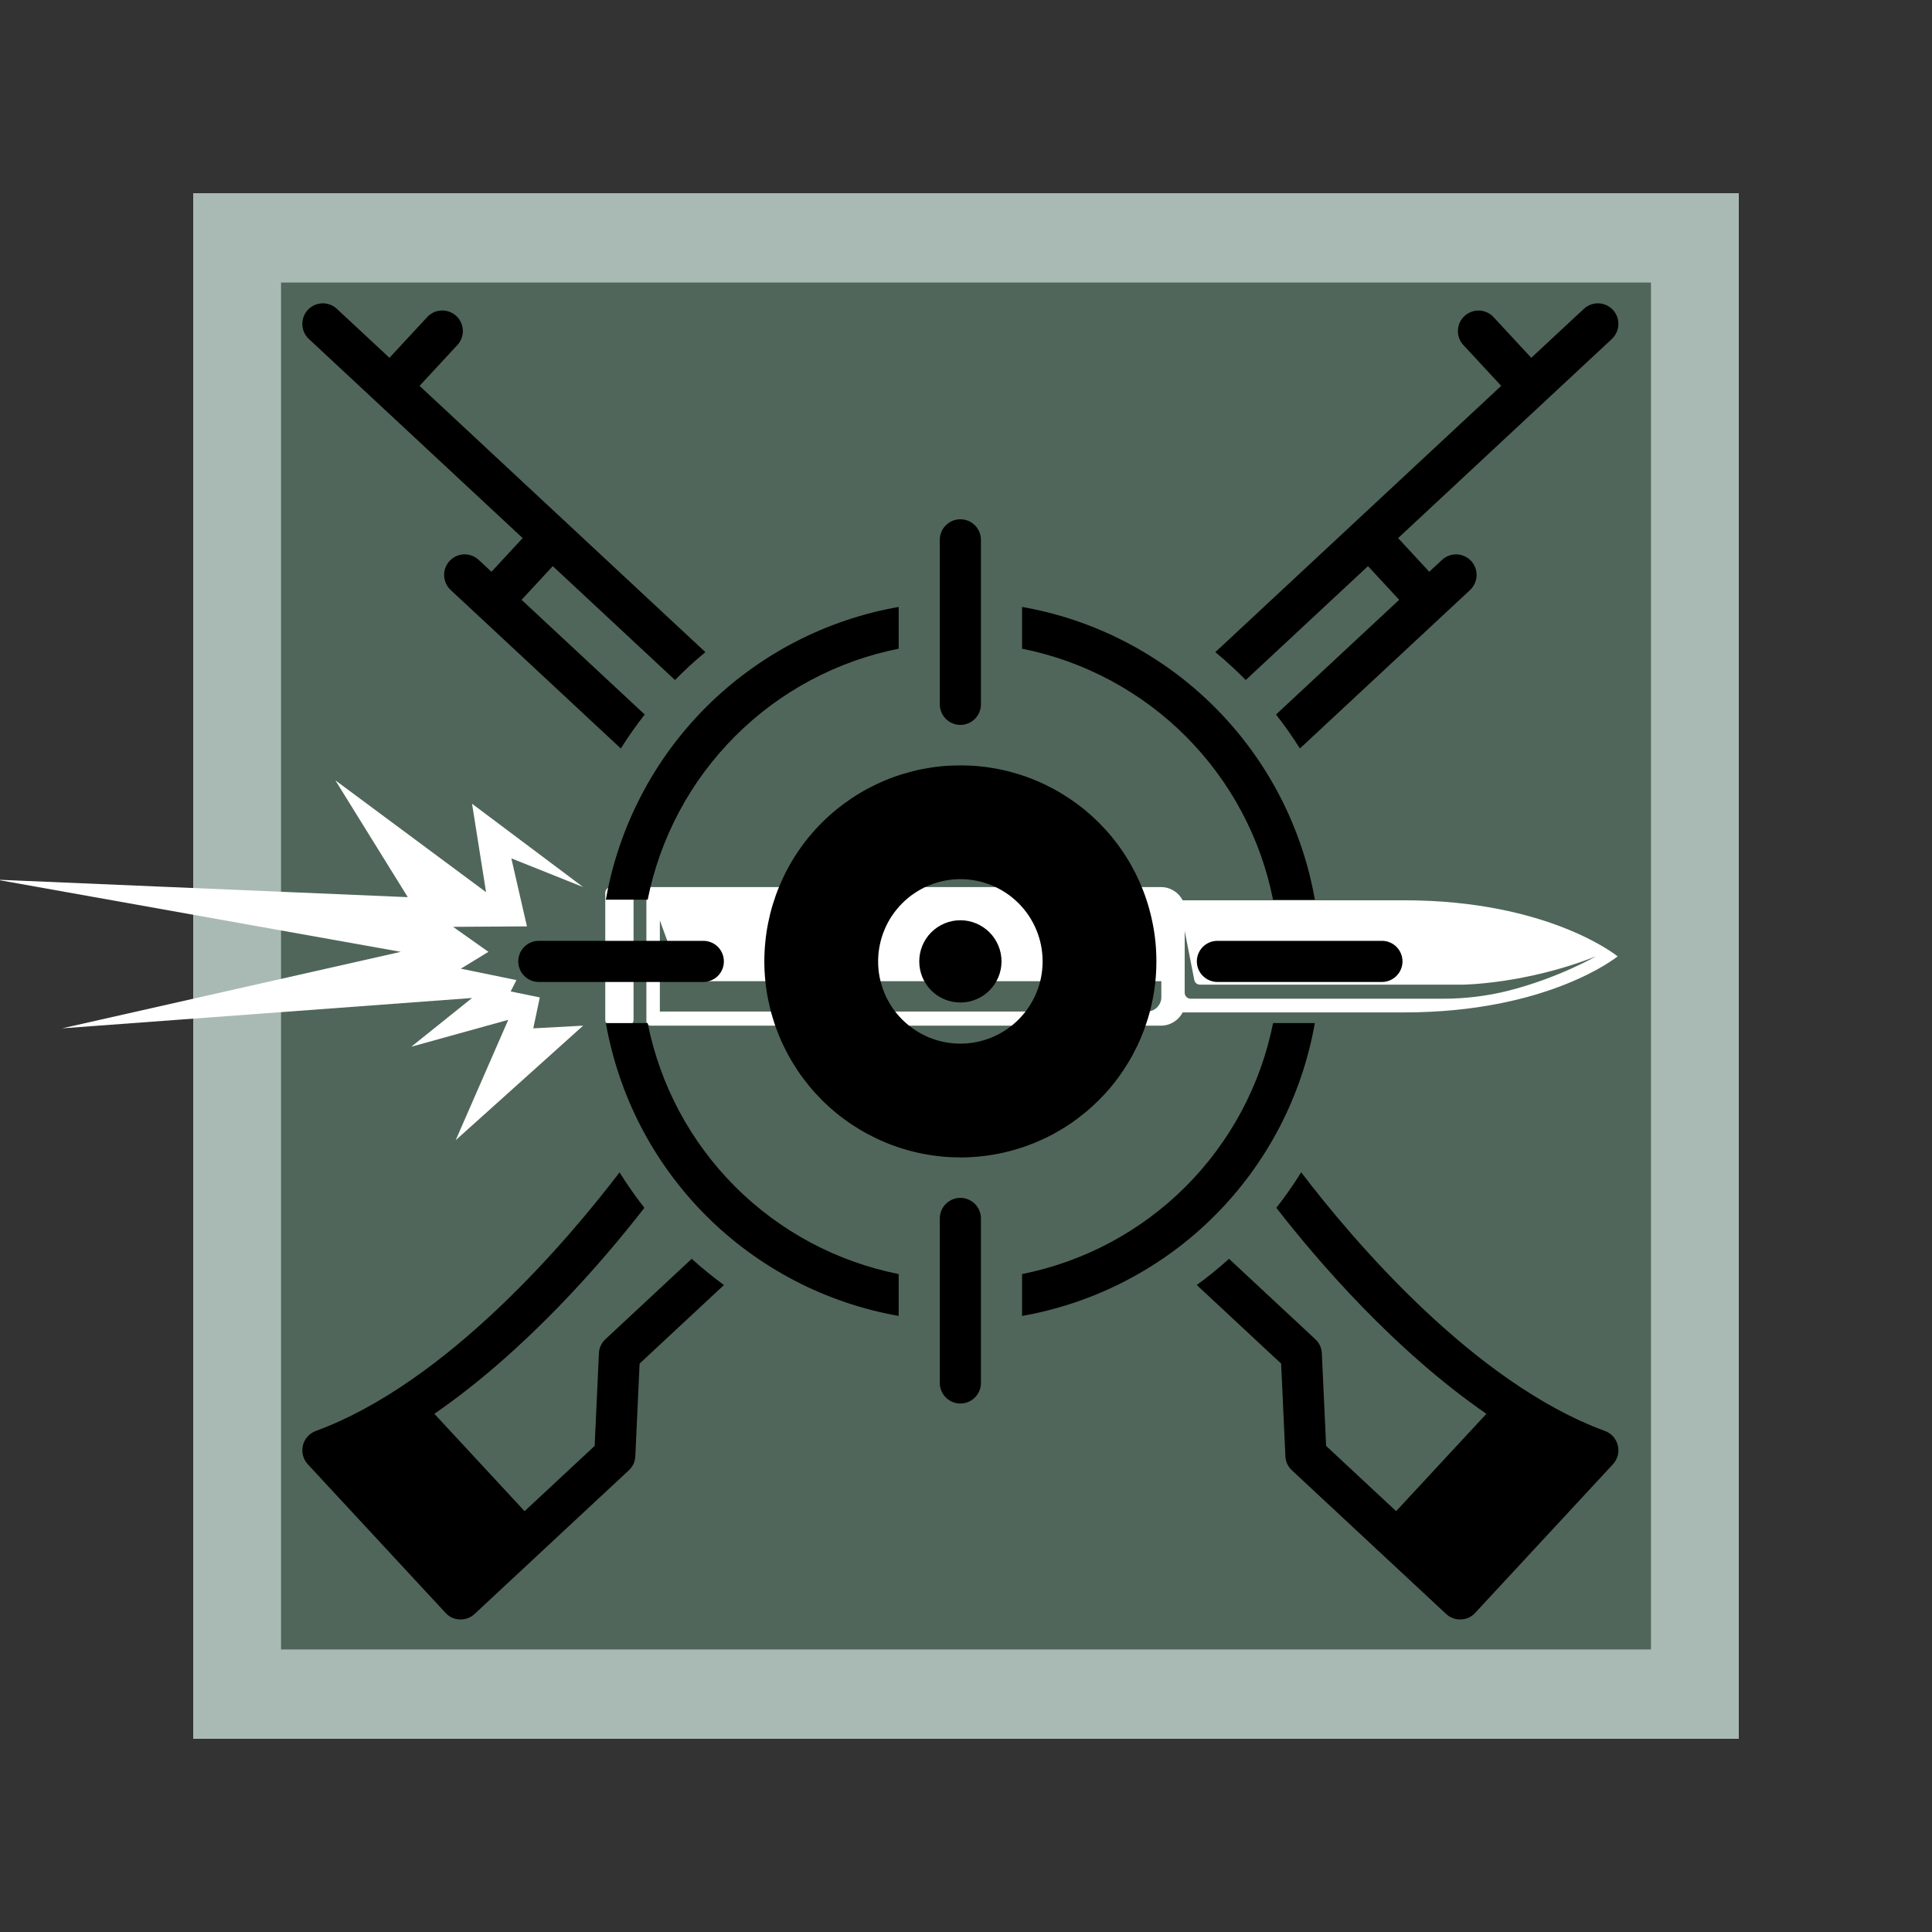 <svg xmlns="http://www.w3.org/2000/svg" xmlns:xlink="http://www.w3.org/1999/xlink" width="240" zoomAndPan="magnify" viewBox="0 0 180 180" height="240" preserveAspectRatio="xMidYMid meet" version="1.0"><rect x="0" y="0" width="180" height="180" fill="#333333" stroke="none"/><defs><clipPath id="4352b6f165"><path d="M 26.184 26.324 L 153.816 26.324 L 153.816 153.676 L 26.184 153.676 Z M 26.184 26.324 " clip-rule="nonzero"/></clipPath><clipPath id="c0a53a99df"><path d="M 60 82 L 150.926 82 L 150.926 96 L 60 96 Z M 60 82 " clip-rule="nonzero"/></clipPath><clipPath id="08beb11b80"><path d="M 0 72.711 L 55 72.711 L 55 106.461 L 0 106.461 Z M 0 72.711 " clip-rule="nonzero"/></clipPath><clipPath id="086e3ae8a1"><path d="M 111 109 L 150.977 109 L 150.977 150.977 L 111 150.977 Z M 111 109 " clip-rule="nonzero"/></clipPath><clipPath id="4b92f8b7f7"><path d="M 113 28 L 150.977 28 L 150.977 70 L 113 70 Z M 113 28 " clip-rule="nonzero"/></clipPath><clipPath id="ca749c7696"><path d="M 28 109 L 68 109 L 68 150.977 L 28 150.977 Z M 28 109 " clip-rule="nonzero"/></clipPath></defs><path fill="#a9bab4" d="M 18 18 L 162 18 L 162 162 L 18 162 Z M 18 18 " fill-opacity="1" fill-rule="nonzero"/><g clip-path="url(#4352b6f165)"><path fill="#50665a" d="M 26.184 26.324 L 154.027 26.324 L 154.027 153.676 L 26.184 153.676 Z M 26.184 26.324 " fill-opacity="1" fill-rule="nonzero"/></g><path fill="#ffffff" d="M 58.48 82.645 L 56.934 82.645 C 56.633 82.645 56.391 82.887 56.391 83.188 L 56.391 95.016 C 56.391 95.316 56.633 95.559 56.934 95.559 L 58.48 95.559 C 58.781 95.559 59.027 95.316 59.027 95.016 L 59.027 83.188 C 59.027 82.887 58.781 82.645 58.48 82.645 " fill-opacity="1" fill-rule="nonzero"/><g clip-path="url(#c0a53a99df)"><path fill="#ffffff" d="M 61.477 94.242 L 61.477 85.754 L 63.543 91.414 L 108.199 91.414 L 108.199 92.906 C 108.199 93.645 107.598 94.242 106.859 94.242 Z M 148.684 89.102 C 148.684 89.102 145.184 91.125 140.535 92.301 C 138.551 92.801 136.512 93.047 134.465 93.047 L 110.93 93.047 C 110.625 93.047 110.375 92.797 110.375 92.492 L 110.375 86.734 L 111.27 91.305 C 111.32 91.559 111.539 91.738 111.801 91.738 L 136.277 91.738 C 136.277 91.738 142.152 91.688 148.684 89.102 Z M 110.188 94.324 L 130.832 94.324 C 144.328 94.324 150.711 89.102 150.711 89.102 C 150.711 89.102 144.328 83.879 130.832 83.879 L 110.188 83.879 C 109.805 83.145 109.039 82.645 108.156 82.645 L 60.629 82.645 C 60.406 82.645 60.223 82.824 60.223 83.051 L 60.223 95.152 C 60.223 95.379 60.406 95.559 60.629 95.559 L 108.156 95.559 C 109.039 95.559 109.805 95.059 110.188 94.324 " fill-opacity="1" fill-rule="nonzero"/></g><g clip-path="url(#08beb11b80)"><path fill="#ffffff" d="M 54.328 95.559 L 42.457 106.227 L 47.352 95.016 L 38.32 97.52 L 43.98 92.98 L 5.781 95.809 L 37.34 88.68 L -0.312 81.957 L 37.992 83.586 L 31.246 72.703 L 45.285 83.121 L 43.98 74.883 L 54.328 82.645 L 47.641 79.973 L 49.094 86.309 L 42.211 86.352 L 45.504 88.68 L 42.934 90.25 L 48.113 91.312 L 47.578 92.371 L 50.293 92.926 L 49.684 95.809 L 54.328 95.559 " fill-opacity="1" fill-rule="nonzero"/></g><g clip-path="url(#086e3ae8a1)"><path fill="#000000" d="M 149.527 133.32 C 137.234 128.805 125.941 115.398 121.23 109.223 C 120.516 110.367 119.746 111.469 118.914 112.531 C 122.812 117.547 129.938 125.824 138.484 131.723 L 130.074 140.793 L 123.551 134.711 L 123.152 126.086 C 123.125 125.566 122.922 125.129 122.543 124.77 L 114.504 117.281 C 113.543 118.148 112.543 118.961 111.5 119.723 L 119.359 127.043 L 119.758 135.668 C 119.781 136.191 119.984 136.629 120.363 136.984 L 134.73 150.367 C 135.098 150.707 135.535 150.879 136.039 150.879 C 136.062 150.879 136.086 150.879 136.105 150.879 C 136.637 150.859 137.082 150.656 137.441 150.266 L 150.273 136.422 C 150.379 136.305 150.473 136.18 150.547 136.039 C 150.625 135.902 150.68 135.758 150.723 135.605 C 150.762 135.453 150.781 135.297 150.785 135.137 C 150.785 134.98 150.766 134.824 150.73 134.672 C 150.695 134.52 150.641 134.371 150.566 134.23 C 150.492 134.094 150.402 133.965 150.301 133.844 C 150.195 133.727 150.078 133.625 149.945 133.535 C 149.816 133.445 149.676 133.375 149.527 133.32 Z M 149.527 133.32 " fill-opacity="1" fill-rule="nonzero"/></g><path fill="#000000" d="M 93.309 89.57 C 93.309 90.078 93.211 90.566 93.016 91.039 C 92.82 91.508 92.543 91.922 92.184 92.281 C 91.824 92.641 91.41 92.918 90.941 93.109 C 90.473 93.305 89.984 93.402 89.477 93.402 C 88.969 93.402 88.477 93.305 88.008 93.109 C 87.539 92.918 87.125 92.641 86.766 92.281 C 86.406 91.922 86.129 91.508 85.934 91.039 C 85.742 90.566 85.645 90.078 85.645 89.57 C 85.645 89.062 85.742 88.574 85.934 88.105 C 86.129 87.637 86.406 87.219 86.766 86.859 C 87.125 86.504 87.539 86.227 88.008 86.031 C 88.477 85.836 88.969 85.738 89.477 85.738 C 89.984 85.738 90.473 85.836 90.941 86.031 C 91.41 86.227 91.824 86.504 92.184 86.859 C 92.543 87.219 92.82 87.637 93.016 88.105 C 93.211 88.574 93.309 89.062 93.309 89.57 Z M 93.309 89.57 " fill-opacity="1" fill-rule="nonzero"/><path fill="#000000" d="M 89.477 107.836 C 90.074 107.836 90.668 107.805 91.266 107.746 C 91.859 107.688 92.453 107.602 93.039 107.484 C 93.625 107.367 94.203 107.223 94.777 107.047 C 95.348 106.875 95.91 106.672 96.465 106.445 C 97.016 106.215 97.559 105.961 98.086 105.68 C 98.613 105.395 99.125 105.09 99.621 104.758 C 100.117 104.426 100.598 104.066 101.062 103.688 C 101.523 103.309 101.965 102.906 102.391 102.484 C 102.812 102.062 103.215 101.621 103.594 101.156 C 103.973 100.695 104.328 100.215 104.66 99.719 C 104.992 99.219 105.301 98.707 105.582 98.18 C 105.863 97.652 106.121 97.113 106.348 96.559 C 106.578 96.008 106.777 95.445 106.953 94.871 C 107.125 94.301 107.27 93.719 107.387 93.133 C 107.504 92.547 107.594 91.957 107.652 91.359 C 107.711 90.766 107.738 90.168 107.738 89.57 C 107.738 88.973 107.711 88.375 107.652 87.781 C 107.594 87.184 107.504 86.594 107.387 86.008 C 107.27 85.422 107.125 84.84 106.953 84.27 C 106.777 83.695 106.578 83.133 106.348 82.582 C 106.121 82.027 105.863 81.488 105.582 80.961 C 105.301 80.434 104.992 79.922 104.66 79.426 C 104.328 78.926 103.973 78.445 103.594 77.984 C 103.215 77.523 102.812 77.078 102.391 76.656 C 101.965 76.234 101.523 75.832 101.062 75.453 C 100.598 75.074 100.117 74.719 99.621 74.387 C 99.125 74.055 98.613 73.746 98.086 73.465 C 97.559 73.184 97.016 72.926 96.465 72.699 C 95.91 72.469 95.348 72.266 94.777 72.094 C 94.203 71.922 93.625 71.773 93.039 71.656 C 92.453 71.543 91.859 71.453 91.266 71.395 C 90.668 71.336 90.074 71.309 89.477 71.309 C 88.875 71.309 88.281 71.336 87.684 71.395 C 87.09 71.453 86.5 71.543 85.91 71.656 C 85.324 71.773 84.746 71.922 84.172 72.094 C 83.602 72.266 83.039 72.469 82.484 72.699 C 81.934 72.926 81.395 73.184 80.867 73.465 C 80.34 73.746 79.824 74.055 79.328 74.387 C 78.832 74.719 78.352 75.074 77.891 75.453 C 77.426 75.832 76.984 76.234 76.562 76.656 C 76.137 77.078 75.738 77.523 75.355 77.984 C 74.977 78.445 74.621 78.926 74.289 79.426 C 73.957 79.922 73.648 80.434 73.367 80.961 C 73.086 81.488 72.832 82.027 72.602 82.582 C 72.371 83.133 72.172 83.695 71.996 84.27 C 71.824 84.84 71.68 85.422 71.562 86.008 C 71.445 86.594 71.359 87.184 71.301 87.781 C 71.242 88.375 71.211 88.973 71.211 89.57 C 71.211 90.168 71.242 90.766 71.301 91.359 C 71.359 91.957 71.449 92.547 71.566 93.133 C 71.684 93.719 71.828 94.297 72.004 94.871 C 72.176 95.441 72.379 96.004 72.605 96.559 C 72.836 97.109 73.094 97.648 73.375 98.176 C 73.656 98.703 73.965 99.215 74.297 99.711 C 74.629 100.211 74.984 100.688 75.363 101.152 C 75.742 101.613 76.145 102.055 76.566 102.48 C 76.988 102.902 77.434 103.305 77.895 103.684 C 78.355 104.062 78.836 104.418 79.332 104.75 C 79.832 105.082 80.344 105.391 80.871 105.672 C 81.398 105.953 81.938 106.211 82.488 106.438 C 83.043 106.668 83.605 106.871 84.176 107.043 C 84.746 107.219 85.328 107.363 85.914 107.48 C 86.5 107.598 87.09 107.684 87.684 107.746 C 88.281 107.805 88.879 107.832 89.477 107.836 Z M 89.477 81.906 C 89.977 81.906 90.477 81.957 90.969 82.055 C 91.465 82.152 91.941 82.297 92.406 82.492 C 92.871 82.684 93.312 82.918 93.734 83.199 C 94.152 83.477 94.539 83.797 94.895 84.152 C 95.25 84.508 95.566 84.895 95.848 85.312 C 96.125 85.73 96.363 86.172 96.555 86.637 C 96.746 87.102 96.895 87.582 96.992 88.074 C 97.09 88.57 97.137 89.066 97.137 89.57 C 97.137 90.074 97.09 90.574 96.992 91.066 C 96.895 91.559 96.746 92.039 96.555 92.504 C 96.363 92.969 96.125 93.41 95.848 93.828 C 95.566 94.246 95.25 94.633 94.895 94.988 C 94.539 95.344 94.152 95.664 93.734 95.941 C 93.312 96.223 92.871 96.457 92.406 96.652 C 91.941 96.844 91.465 96.988 90.969 97.086 C 90.477 97.184 89.977 97.234 89.477 97.234 C 88.973 97.234 88.473 97.184 87.98 97.086 C 87.488 96.988 87.008 96.844 86.543 96.652 C 86.078 96.457 85.637 96.223 85.219 95.941 C 84.801 95.664 84.41 95.344 84.055 94.988 C 83.699 94.633 83.383 94.246 83.102 93.828 C 82.824 93.41 82.586 92.969 82.395 92.504 C 82.203 92.039 82.059 91.559 81.957 91.066 C 81.859 90.574 81.812 90.074 81.812 89.57 C 81.812 89.066 81.863 88.57 81.961 88.078 C 82.059 87.582 82.203 87.105 82.398 86.641 C 82.59 86.176 82.824 85.734 83.105 85.316 C 83.387 84.898 83.703 84.512 84.059 84.156 C 84.414 83.797 84.801 83.48 85.219 83.203 C 85.637 82.922 86.078 82.688 86.543 82.492 C 87.008 82.301 87.488 82.156 87.98 82.055 C 88.473 81.957 88.973 81.906 89.477 81.906 Z M 89.477 81.906 " fill-opacity="1" fill-rule="nonzero"/><path fill="#000000" d="M 91.391 65.621 L 91.391 50.297 C 91.391 50.043 91.344 49.797 91.246 49.562 C 91.148 49.328 91.008 49.121 90.828 48.941 C 90.648 48.762 90.441 48.621 90.207 48.523 C 89.973 48.43 89.73 48.379 89.477 48.379 C 89.223 48.379 88.977 48.43 88.742 48.523 C 88.508 48.621 88.301 48.762 88.121 48.941 C 87.941 49.121 87.801 49.328 87.703 49.562 C 87.609 49.797 87.559 50.043 87.559 50.297 L 87.559 65.621 C 87.559 65.875 87.609 66.121 87.703 66.355 C 87.801 66.59 87.941 66.797 88.121 66.977 C 88.301 67.156 88.508 67.297 88.742 67.391 C 88.977 67.488 89.223 67.539 89.477 67.539 C 89.73 67.539 89.973 67.488 90.207 67.391 C 90.441 67.297 90.648 67.156 90.828 66.977 C 91.008 66.797 91.148 66.59 91.246 66.355 C 91.344 66.121 91.391 65.875 91.391 65.621 Z M 91.391 65.621 " fill-opacity="1" fill-rule="nonzero"/><path fill="#000000" d="M 89.477 111.602 C 89.223 111.602 88.977 111.652 88.742 111.75 C 88.508 111.848 88.301 111.984 88.121 112.164 C 87.941 112.344 87.801 112.551 87.703 112.785 C 87.609 113.02 87.559 113.266 87.559 113.52 L 87.559 128.848 C 87.559 129.102 87.609 129.344 87.703 129.578 C 87.801 129.812 87.941 130.023 88.121 130.203 C 88.301 130.383 88.508 130.52 88.742 130.617 C 88.977 130.715 89.223 130.762 89.477 130.762 C 89.73 130.762 89.973 130.715 90.207 130.617 C 90.441 130.52 90.648 130.383 90.828 130.203 C 91.008 130.023 91.148 129.812 91.246 129.578 C 91.344 129.344 91.391 129.102 91.391 128.848 L 91.391 113.52 C 91.391 113.266 91.344 113.02 91.246 112.785 C 91.148 112.551 91.008 112.344 90.828 112.164 C 90.648 111.984 90.441 111.848 90.207 111.75 C 89.973 111.652 89.73 111.602 89.477 111.602 Z M 89.477 111.602 " fill-opacity="1" fill-rule="nonzero"/><path fill="#000000" d="M 118.605 83.824 L 122.504 83.824 C 122.207 82.133 121.781 80.477 121.23 78.852 C 120.68 77.227 120.008 75.656 119.219 74.133 C 118.426 72.609 117.523 71.16 116.508 69.773 C 115.492 68.391 114.379 67.094 113.168 65.879 C 111.953 64.668 110.656 63.555 109.273 62.539 C 107.887 61.527 106.434 60.621 104.914 59.832 C 103.391 59.039 101.82 58.367 100.195 57.816 C 98.57 57.266 96.914 56.844 95.223 56.547 L 95.223 60.438 C 96.656 60.723 98.066 61.113 99.441 61.605 C 100.82 62.102 102.156 62.691 103.445 63.383 C 104.734 64.074 105.969 64.855 107.145 65.727 C 108.32 66.598 109.426 67.551 110.461 68.586 C 111.492 69.621 112.449 70.727 113.32 71.902 C 114.191 73.078 114.973 74.309 115.664 75.602 C 116.352 76.891 116.945 78.227 117.438 79.602 C 117.93 80.98 118.32 82.387 118.605 83.824 Z M 118.605 83.824 " fill-opacity="1" fill-rule="nonzero"/><path fill="#000000" d="M 113.422 91.488 L 128.75 91.488 C 129.004 91.488 129.25 91.438 129.484 91.34 C 129.719 91.242 129.926 91.105 130.105 90.926 C 130.285 90.746 130.422 90.539 130.52 90.305 C 130.617 90.07 130.668 89.824 130.668 89.57 C 130.668 89.316 130.617 89.074 130.52 88.836 C 130.422 88.602 130.285 88.395 130.105 88.215 C 129.926 88.035 129.719 87.898 129.484 87.801 C 129.25 87.703 129.004 87.656 128.75 87.656 L 113.422 87.656 C 113.168 87.656 112.926 87.703 112.691 87.801 C 112.457 87.898 112.25 88.035 112.07 88.215 C 111.891 88.395 111.75 88.602 111.652 88.836 C 111.555 89.074 111.508 89.316 111.508 89.57 C 111.508 89.824 111.555 90.07 111.652 90.305 C 111.75 90.539 111.891 90.746 112.07 90.926 C 112.25 91.105 112.457 91.242 112.691 91.34 C 112.926 91.438 113.168 91.488 113.422 91.488 Z M 113.422 91.488 " fill-opacity="1" fill-rule="nonzero"/><path fill="#000000" d="M 83.727 60.438 L 83.727 56.547 C 82.039 56.844 80.379 57.266 78.758 57.816 C 77.133 58.367 75.559 59.039 74.035 59.832 C 72.516 60.621 71.062 61.527 69.68 62.539 C 68.293 63.555 66.996 64.668 65.781 65.879 C 64.57 67.094 63.457 68.391 62.441 69.773 C 61.426 71.16 60.523 72.609 59.734 74.133 C 58.941 75.656 58.27 77.227 57.719 78.852 C 57.168 80.477 56.742 82.133 56.445 83.824 L 60.344 83.824 C 60.629 82.387 61.02 80.98 61.512 79.602 C 62.008 78.227 62.598 76.891 63.289 75.602 C 63.977 74.309 64.758 73.078 65.629 71.902 C 66.504 70.727 67.457 69.621 68.492 68.586 C 69.527 67.551 70.629 66.598 71.805 65.727 C 72.98 64.855 74.215 64.074 75.504 63.383 C 76.797 62.691 78.129 62.102 79.508 61.605 C 80.887 61.113 82.293 60.723 83.727 60.438 Z M 83.727 60.438 " fill-opacity="1" fill-rule="nonzero"/><path fill="#000000" d="M 50.199 87.656 C 49.945 87.656 49.699 87.703 49.465 87.801 C 49.23 87.898 49.023 88.035 48.844 88.215 C 48.664 88.395 48.527 88.602 48.43 88.836 C 48.332 89.074 48.285 89.316 48.285 89.57 C 48.285 89.824 48.332 90.07 48.43 90.305 C 48.527 90.539 48.664 90.746 48.844 90.926 C 49.023 91.105 49.23 91.242 49.465 91.34 C 49.699 91.438 49.945 91.488 50.199 91.488 L 65.527 91.488 C 65.781 91.488 66.023 91.438 66.258 91.34 C 66.496 91.242 66.703 91.105 66.883 90.926 C 67.062 90.746 67.199 90.539 67.297 90.305 C 67.395 90.07 67.441 89.824 67.441 89.57 C 67.441 89.316 67.395 89.074 67.297 88.836 C 67.199 88.602 67.062 88.395 66.883 88.215 C 66.703 88.035 66.496 87.898 66.258 87.801 C 66.023 87.703 65.781 87.656 65.527 87.656 Z M 50.199 87.656 " fill-opacity="1" fill-rule="nonzero"/><g clip-path="url(#4b92f8b7f7)"><path fill="#000000" d="M 150.27 28.871 C 150.098 28.688 149.895 28.539 149.664 28.434 C 149.434 28.328 149.188 28.273 148.934 28.262 C 148.68 28.254 148.438 28.293 148.199 28.383 C 147.961 28.473 147.746 28.602 147.562 28.777 L 142.664 33.336 L 139.148 29.543 C 138.977 29.355 138.773 29.211 138.543 29.105 C 138.312 29 138.07 28.941 137.816 28.934 C 137.562 28.922 137.316 28.961 137.082 29.051 C 136.844 29.141 136.629 29.27 136.445 29.441 C 136.258 29.613 136.113 29.816 136.004 30.047 C 135.898 30.277 135.84 30.52 135.832 30.773 C 135.82 31.027 135.859 31.273 135.949 31.512 C 136.035 31.75 136.168 31.961 136.34 32.148 L 139.863 35.949 L 113.23 60.758 C 114.219 61.574 115.16 62.441 116.062 63.355 L 127.453 52.746 L 130.359 55.883 L 118.883 66.57 C 119.68 67.586 120.422 68.641 121.109 69.734 L 136.965 54.969 C 137.148 54.793 137.293 54.59 137.398 54.359 C 137.504 54.129 137.562 53.887 137.57 53.633 C 137.578 53.379 137.539 53.133 137.449 52.895 C 137.363 52.66 137.23 52.445 137.059 52.262 C 136.883 52.074 136.684 51.93 136.453 51.824 C 136.223 51.719 135.98 51.66 135.727 51.652 C 135.473 51.641 135.227 51.684 134.988 51.77 C 134.75 51.859 134.539 51.988 134.352 52.164 L 133.16 53.27 L 130.258 50.133 L 150.172 31.582 C 150.359 31.406 150.504 31.207 150.609 30.973 C 150.715 30.742 150.773 30.5 150.781 30.246 C 150.793 29.992 150.75 29.746 150.664 29.508 C 150.574 29.27 150.441 29.059 150.27 28.871 Z M 150.27 28.871 " fill-opacity="1" fill-rule="nonzero"/></g><path fill="#000000" d="M 28.777 31.582 L 48.695 50.133 L 45.789 53.27 L 44.598 52.164 C 44.414 51.988 44.199 51.859 43.961 51.77 C 43.723 51.68 43.477 51.641 43.223 51.648 C 42.969 51.66 42.727 51.715 42.496 51.82 C 42.266 51.926 42.062 52.074 41.891 52.258 C 41.719 52.445 41.586 52.656 41.496 52.895 C 41.41 53.133 41.367 53.379 41.379 53.633 C 41.387 53.887 41.445 54.129 41.551 54.359 C 41.656 54.59 41.801 54.793 41.988 54.969 L 57.84 69.734 C 58.527 68.641 59.27 67.586 60.066 66.57 L 48.594 55.883 L 51.5 52.746 L 62.887 63.355 C 63.789 62.441 64.73 61.574 65.719 60.758 L 39.09 35.949 L 42.609 32.148 C 42.785 31.961 42.914 31.75 43.004 31.512 C 43.094 31.273 43.133 31.027 43.121 30.773 C 43.113 30.52 43.055 30.273 42.949 30.043 C 42.844 29.812 42.695 29.609 42.512 29.438 C 42.324 29.266 42.109 29.133 41.871 29.047 C 41.633 28.957 41.387 28.918 41.133 28.93 C 40.879 28.938 40.637 28.996 40.406 29.102 C 40.176 29.211 39.973 29.355 39.801 29.543 L 36.285 33.336 L 31.387 28.777 C 31.203 28.602 30.992 28.473 30.754 28.383 C 30.516 28.293 30.27 28.254 30.016 28.262 C 29.762 28.273 29.52 28.328 29.285 28.434 C 29.055 28.539 28.852 28.688 28.68 28.871 C 28.508 29.059 28.375 29.27 28.289 29.508 C 28.199 29.746 28.16 29.992 28.168 30.246 C 28.176 30.5 28.234 30.742 28.34 30.973 C 28.445 31.207 28.59 31.406 28.777 31.582 Z M 28.777 31.582 " fill-opacity="1" fill-rule="nonzero"/><g clip-path="url(#ca749c7696)"><path fill="#000000" d="M 56.406 124.773 C 56.027 125.129 55.824 125.566 55.801 126.086 L 55.402 134.711 L 48.875 140.793 L 40.469 131.723 C 49.016 125.824 56.141 117.547 60.035 112.531 C 59.203 111.469 58.434 110.367 57.723 109.227 C 53.012 115.398 41.727 128.801 29.422 133.32 C 29.273 133.375 29.133 133.445 29.004 133.535 C 28.875 133.625 28.758 133.727 28.652 133.844 C 28.547 133.965 28.457 134.094 28.383 134.23 C 28.312 134.371 28.258 134.52 28.219 134.672 C 28.184 134.824 28.164 134.98 28.168 135.137 C 28.168 135.297 28.188 135.453 28.23 135.605 C 28.27 135.758 28.328 135.902 28.402 136.039 C 28.48 136.18 28.57 136.305 28.676 136.422 L 41.508 150.266 C 41.867 150.656 42.312 150.859 42.844 150.879 C 42.867 150.879 42.891 150.879 42.914 150.879 C 43.414 150.879 43.852 150.707 44.219 150.367 L 58.586 136.984 C 58.965 136.629 59.168 136.191 59.191 135.668 L 59.59 127.043 L 67.449 119.723 C 66.406 118.961 65.406 118.148 64.445 117.281 Z M 56.406 124.773 " fill-opacity="1" fill-rule="nonzero"/></g><path fill="#000000" d="M 60.344 95.32 L 56.449 95.32 C 56.746 97.008 57.172 98.664 57.723 100.289 C 58.273 101.914 58.945 103.488 59.734 105.008 C 60.527 106.531 61.43 107.984 62.445 109.367 C 63.457 110.75 64.57 112.051 65.785 113.262 C 66.996 114.477 68.297 115.59 69.68 116.605 C 71.062 117.617 72.516 118.52 74.035 119.312 C 75.559 120.105 77.133 120.777 78.758 121.328 C 80.379 121.879 82.039 122.305 83.727 122.602 L 83.727 118.703 C 82.293 118.414 80.887 118.027 79.508 117.531 C 78.129 117.039 76.797 116.449 75.504 115.758 C 74.215 115.066 72.98 114.285 71.805 113.414 C 70.629 112.543 69.523 111.59 68.488 110.555 C 67.457 109.52 66.5 108.414 65.629 107.238 C 64.758 106.062 63.977 104.832 63.285 103.539 C 62.598 102.25 62.004 100.914 61.512 99.539 C 61.02 98.16 60.629 96.754 60.344 95.32 Z M 60.344 95.32 " fill-opacity="1" fill-rule="nonzero"/><path fill="#000000" d="M 122.5 95.32 L 118.609 95.32 C 118.32 96.754 117.934 98.16 117.438 99.539 C 116.945 100.914 116.352 102.25 115.664 103.539 C 114.973 104.832 114.191 106.062 113.32 107.238 C 112.449 108.414 111.496 109.52 110.461 110.555 C 109.426 111.59 108.32 112.543 107.145 113.414 C 105.969 114.285 104.734 115.066 103.445 115.758 C 102.156 116.449 100.82 117.039 99.441 117.531 C 98.066 118.027 96.656 118.414 95.223 118.703 L 95.223 122.602 C 96.914 122.305 98.57 121.879 100.195 121.328 C 101.816 120.777 103.391 120.105 104.914 119.312 C 106.434 118.52 107.887 117.617 109.27 116.605 C 110.656 115.59 111.953 114.477 113.164 113.262 C 114.379 112.051 115.492 110.75 116.508 109.367 C 117.52 107.984 118.422 106.531 119.215 105.008 C 120.008 103.488 120.676 101.914 121.227 100.289 C 121.777 98.664 122.203 97.008 122.5 95.32 Z M 122.5 95.32 " fill-opacity="1" fill-rule="nonzero"/></svg>